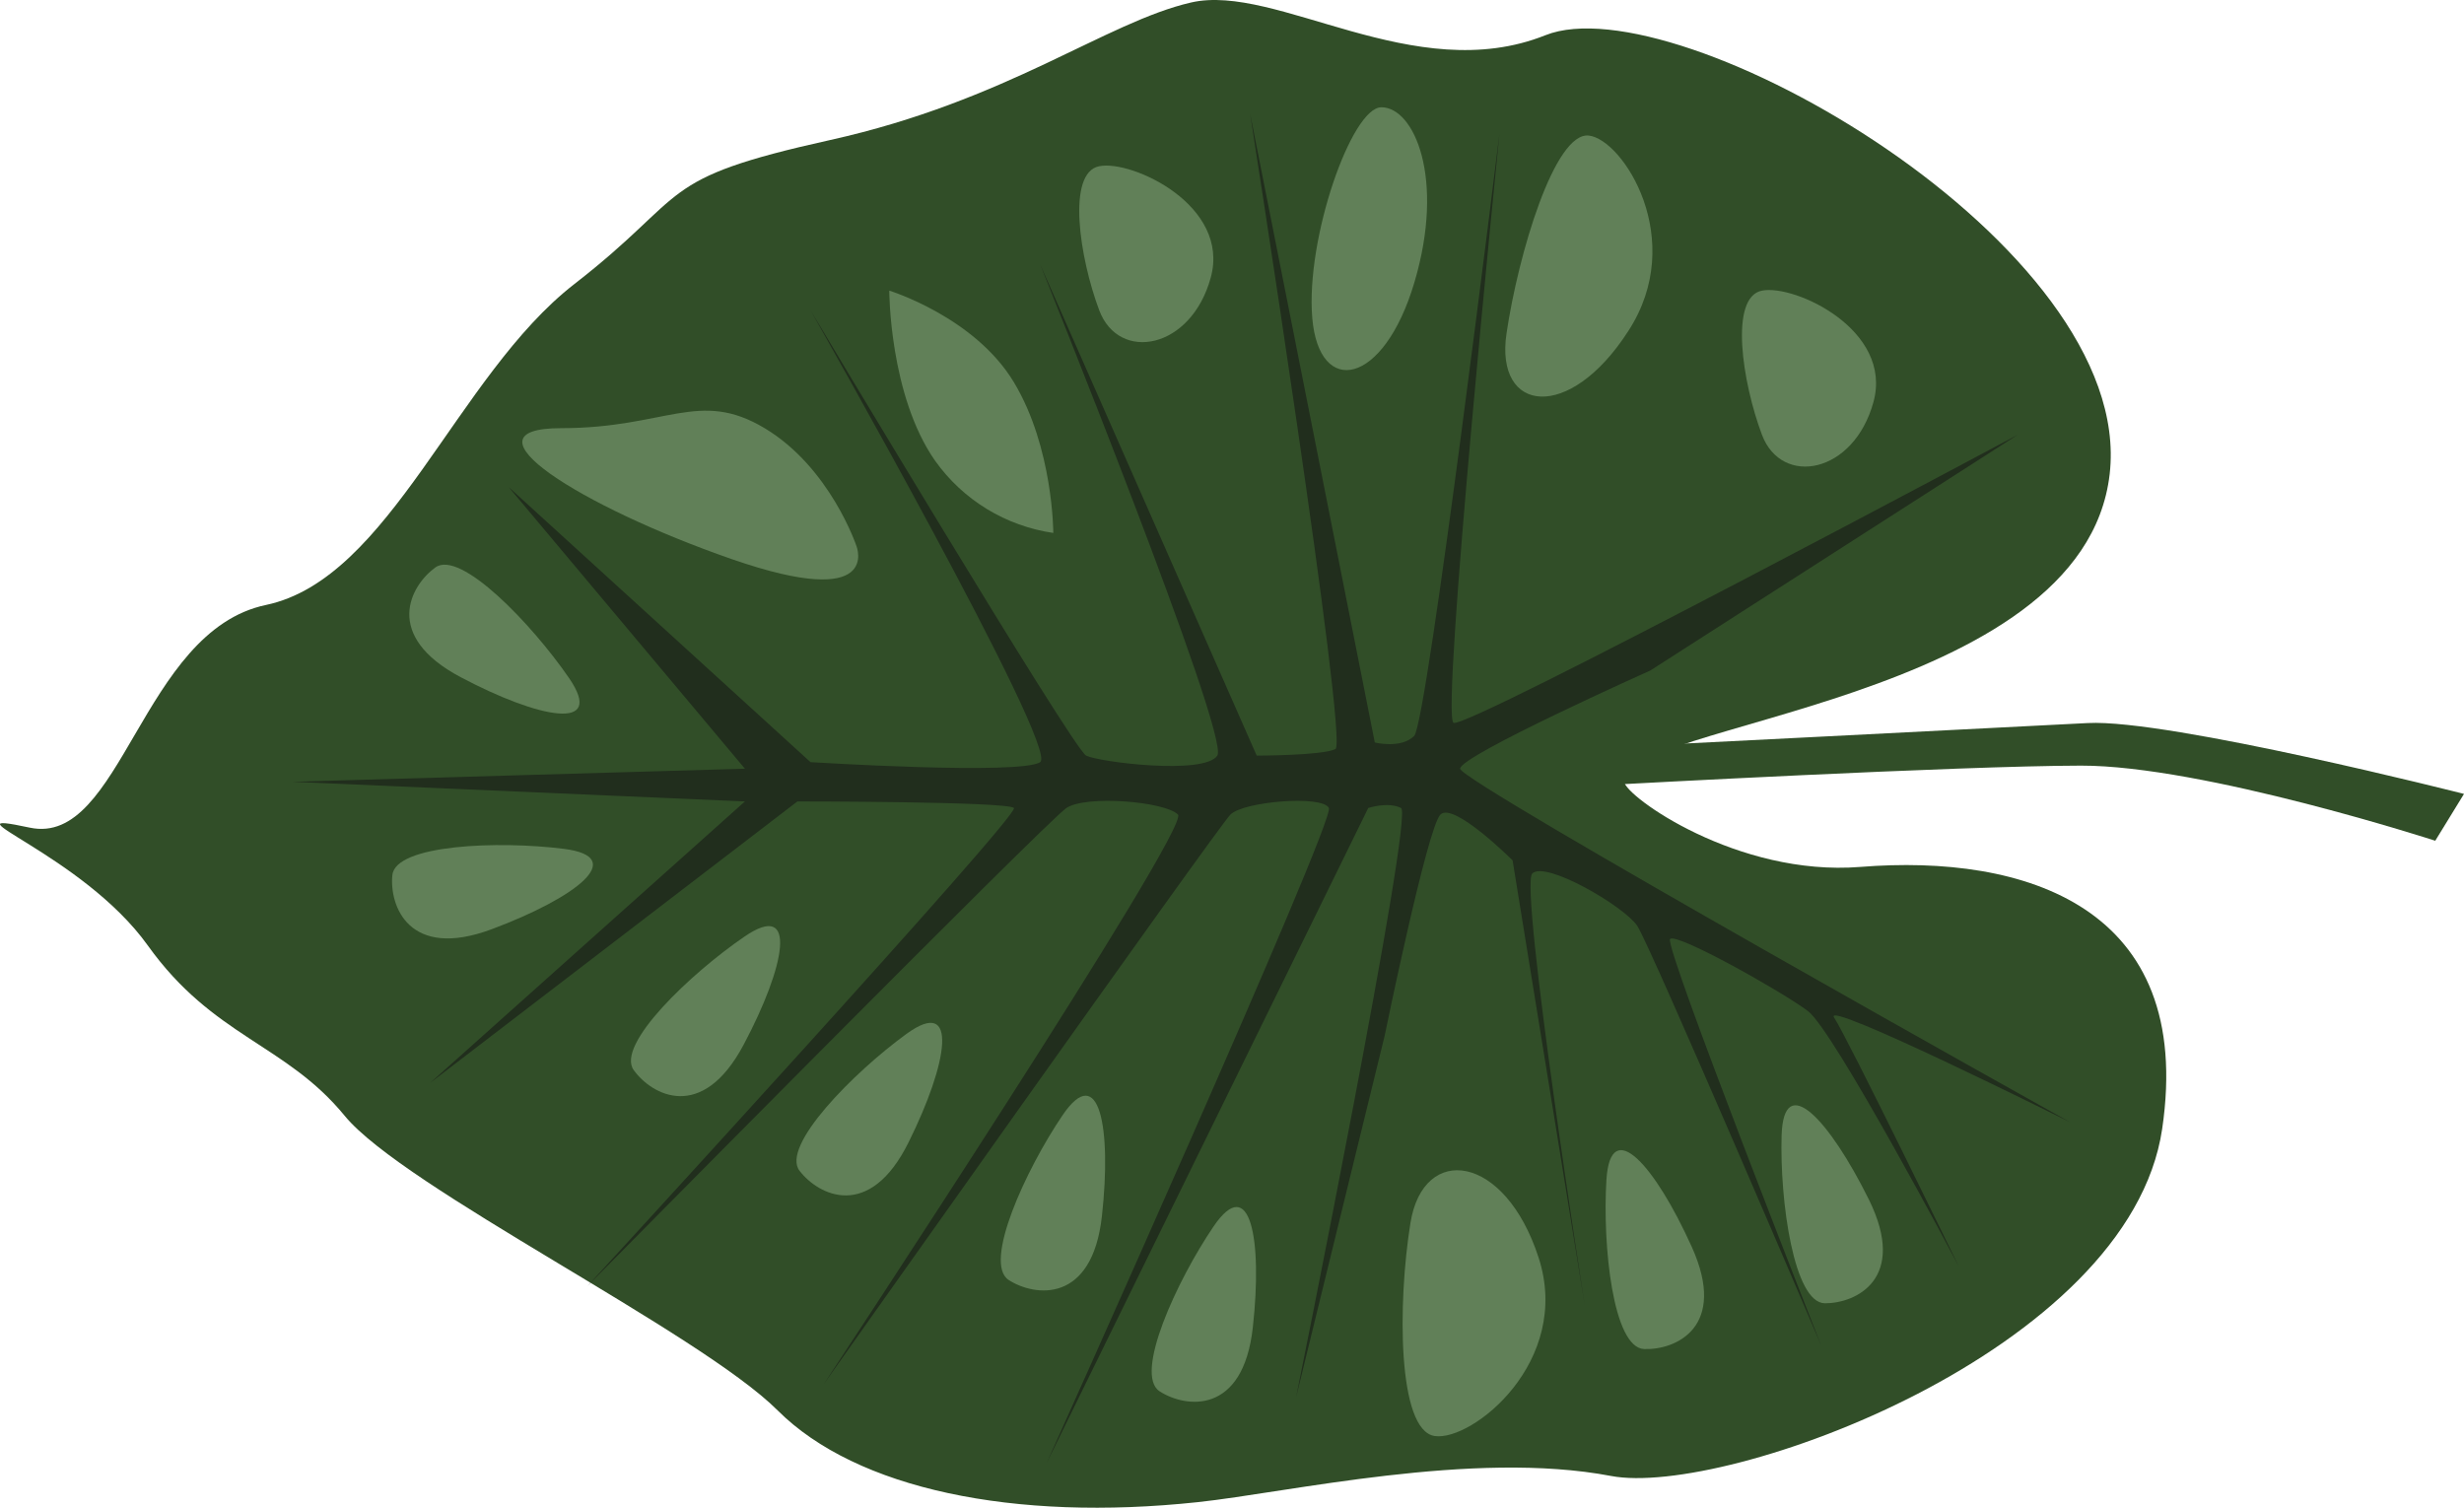 <svg width="286" height="175" viewBox="0 0 286 175" fill="none" xmlns="http://www.w3.org/2000/svg">
<g clip-path="url(#clip0)">
<path d="M188.516 90.742C187.755 83.901 241.828 81.62 244.874 55.017C247.92 28.413 194.609 -1.992 179.377 4.089C164.145 10.17 148.152 -1.992 138.251 0.289C128.351 2.569 116.927 11.69 96.364 16.251C75.801 20.812 80.37 22.332 66.662 32.973C52.953 43.615 45.337 67.178 30.867 70.219C16.397 73.259 14.112 98.343 3.45 96.062C-7.212 93.782 9.543 99.103 17.158 109.744C24.774 120.386 33.152 121.146 40.006 129.507C46.861 137.869 81.132 154.591 90.271 163.712C99.41 172.834 117.688 176.634 139.013 174.354C149.546 173.229 171 168.273 186.993 171.313C200.245 173.837 247.159 156.871 250.967 131.028C254.775 105.184 234.973 99.103 215.933 100.623C201.654 101.763 188.707 92.452 188.516 90.742Z" fill="#314E28"/>
<path d="M282.664 97.583C282.664 97.583 255.681 88.842 241.538 88.865C227.396 88.887 187.694 91.054 187.694 91.054L187.694 86.698C187.694 86.698 232.94 84.418 242.33 83.924C251.721 83.43 286 92.148 286 92.148L282.664 97.583Z" fill="#314E28"/>
<path d="M117.689 44.375C122.258 51.976 122.258 61.858 122.258 61.858C119.526 61.461 116.902 60.516 114.546 59.079C112.19 57.642 110.15 55.743 108.55 53.496C103.219 45.895 103.219 33.734 103.219 33.734C103.219 33.734 113.119 36.774 117.689 44.375Z" fill="#618058"/>
<path d="M99.41 63.378C99.41 63.378 102.457 70.979 84.94 64.898C67.424 58.817 52.953 49.696 65.139 49.696C77.324 49.696 81.132 45.135 88.748 49.696C96.364 54.256 99.41 63.378 99.41 63.378Z" fill="#618058"/>
<path d="M140.536 32.213C138.251 40.575 129.874 42.095 127.589 36.014C125.304 29.933 123.781 20.052 127.589 19.291C131.397 18.531 142.821 23.852 140.536 32.213Z" fill="#618058"/>
<path d="M217.457 46.656C215.172 55.017 206.795 56.537 204.51 50.456C202.225 44.375 200.702 34.494 204.51 33.734C208.318 32.974 219.742 38.294 217.457 46.656Z" fill="#618058"/>
<path d="M188.989 38.439C182.135 49.08 173.498 47.948 174.862 38.712C176.225 29.477 180.452 15.316 184.404 15.734C188.357 16.152 195.912 27.82 188.989 38.439Z" fill="#618058"/>
<path d="M178.586 145.964C174.671 133.886 165.204 132.677 163.712 141.95C162.219 151.224 162.188 166.023 166.522 166.677C170.855 167.33 182.508 158.034 178.586 145.964Z" fill="#618058"/>
<path d="M145.418 154.066C146.553 143.858 145.129 136.059 140.849 142.368C136.569 148.677 131.58 159.547 134.604 161.493C137.627 163.439 144.291 164.275 145.418 154.066Z" fill="#618058"/>
<path d="M216.924 139.229C212.354 130.009 207.023 124.194 206.795 131.795C206.566 139.396 208.226 151.254 211.821 151.269C215.416 151.284 221.463 148.442 216.924 139.229Z" fill="#618058"/>
<path d="M196.361 144.71C192.134 135.345 186.932 129.355 186.46 136.949C185.988 144.542 187.222 156.446 190.839 156.582C194.457 156.719 200.595 154.074 196.361 144.71Z" fill="#618058"/>
<path d="M127.902 141.145C129.036 130.936 127.612 123.138 123.332 129.447C119.052 135.756 114.064 146.625 117.087 148.571C120.111 150.517 126.774 151.353 127.902 141.145Z" fill="#618058"/>
<path d="M105.472 132.563C110.042 123.358 111.344 115.537 105.191 120.021C99.037 124.506 90.614 133.027 92.8 135.885C94.985 138.743 100.918 141.776 105.472 132.563Z" fill="#618058"/>
<path d="M86.319 121.253C91.14 112.185 92.694 104.409 86.41 108.711C80.127 113.013 71.453 121.275 73.555 124.202C75.657 127.128 81.498 130.328 86.319 121.253Z" fill="#618058"/>
<path d="M53.479 78.603C62.565 83.414 70.356 84.965 66.045 78.694C61.735 72.423 53.426 63.766 50.532 65.863C47.638 67.961 44.386 73.791 53.479 78.603Z" fill="#618058"/>
<path d="M57.074 107.852C66.708 104.256 73.067 99.491 65.451 98.525C57.835 97.56 45.909 98.031 45.543 101.566C45.178 105.1 47.432 111.455 57.074 107.852Z" fill="#618058"/>
<path d="M164.176 32.761C160.597 44.839 153.103 46.139 152.318 36.919C151.534 27.698 156.888 12.451 160.338 12.451C164.146 12.451 167.756 20.698 164.176 32.761Z" fill="#618058"/>
<path d="M33.914 90.742L86.463 93.022L49.907 125.707L92.556 93.022C92.556 93.022 116.927 93.022 117.689 93.782C118.45 94.543 68.185 149.271 68.185 149.271C68.185 149.271 121.497 95.303 123.781 93.782C126.066 92.262 135.205 93.022 136.728 94.543C138.252 96.063 95.603 160.672 95.603 160.672C95.603 160.672 141.298 96.063 142.821 94.543C144.344 93.022 153.483 92.262 154.245 93.782C155.007 95.303 121.497 169.793 121.497 169.793L158.815 93.782C158.815 93.782 161.099 93.022 162.622 93.782C164.146 94.543 150.437 162.192 150.437 162.192L160.719 120.219C160.719 120.219 165.669 96.063 167.192 94.543C168.715 93.022 175.57 99.863 175.57 99.863L183.947 151.551C183.947 151.551 176.331 102.904 177.854 101.384C179.377 99.863 188.517 105.184 190.04 107.464C191.563 109.745 211.364 156.111 211.364 156.111C211.364 156.111 193.086 109.745 193.848 108.985C194.609 108.225 206.795 115.066 209.841 117.346C212.887 119.626 227.358 146.99 227.358 146.99C227.358 146.99 214.411 120.386 212.887 118.106C211.364 115.826 240.305 130.268 240.305 130.268C240.305 130.268 169.477 90.742 169.477 89.222C169.477 87.702 191.563 77.82 191.563 77.82L234.212 50.456C234.212 50.456 170.238 84.661 168.715 83.901C167.192 83.141 174.046 15.491 174.046 15.491C174.046 15.491 165.669 83.901 164.146 85.421C162.622 86.942 159.576 86.181 159.576 86.181L145.106 13.211C145.106 13.211 156.53 86.181 155.007 86.942C153.483 87.702 145.868 87.702 145.868 87.702L120.735 30.694C120.735 30.694 142.821 85.421 141.298 87.702C139.775 89.982 127.589 88.462 126.066 87.702C124.543 86.942 94.079 36.014 94.079 36.014C94.079 36.014 123.02 86.942 120.735 88.462C118.45 89.982 94.079 88.462 94.079 88.462L59.046 56.537L86.463 89.222L33.914 90.742Z" fill="#212E1D"/>
</g>
<defs>
<clipPath id="clip0">
<rect width="175" height="286" fill="white" transform="matrix(1.19249e-08 -1 -1 -1.19249e-08 286 175)"/>
</clipPath>
</defs>
</svg>

